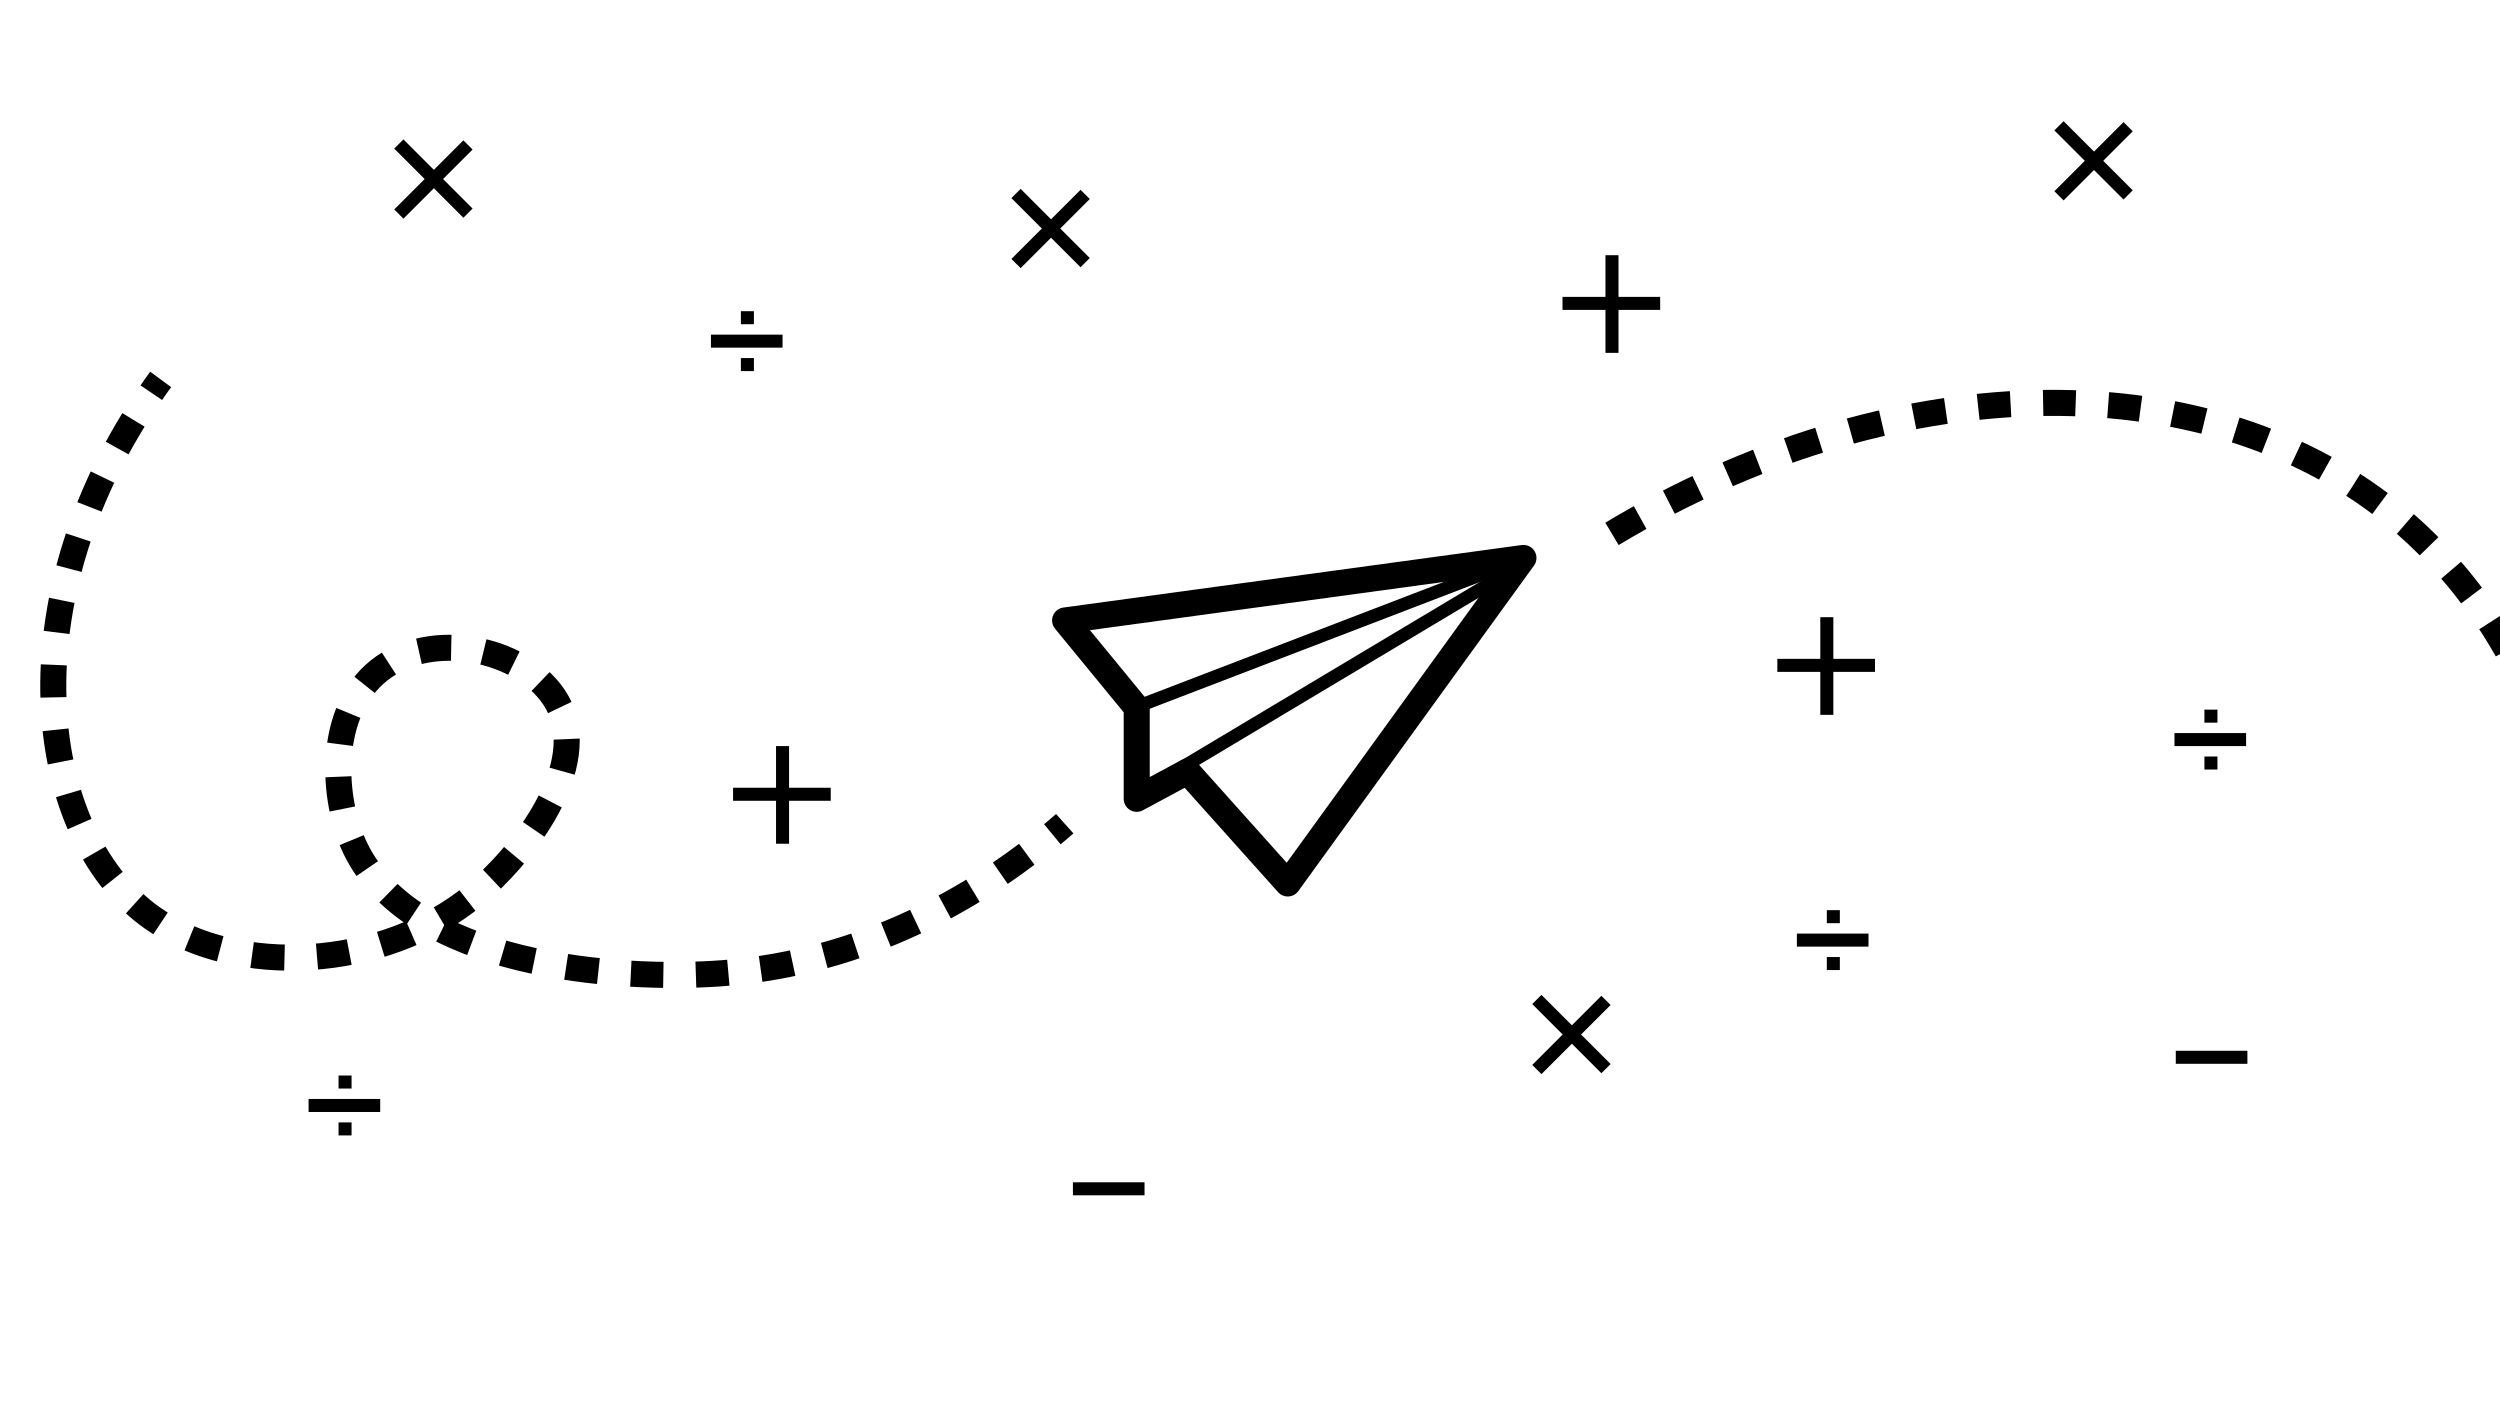 <?xml version="1.0" encoding="utf-8"?>
<!-- Generator: Adobe Illustrator 22.1.0, SVG Export Plug-In . SVG Version: 6.00 Build 0)  -->
<svg version="1.1" id="Layer_1" xmlns="http://www.w3.org/2000/svg" xmlns:xlink="http://www.w3.org/1999/xlink" x="0px" y="0px"
	 viewBox="0 0 1920 1080" style="enable-background:new 0 0 1920 1080;" xml:space="preserve">
<style type="text/css">
	.st0{fill:none;stroke:#000000;stroke-width:20;stroke-linecap:round;stroke-linejoin:round;stroke-miterlimit:10;}
	.st1{fill:none;stroke:#000000;stroke-width:10;stroke-miterlimit:10;}
	.st2{fill:none;stroke:#000000;stroke-width:20;stroke-miterlimit:10;}
	.st3{fill:none;stroke:#000000;stroke-width:20;stroke-miterlimit:10;stroke-dasharray:24.984,24.984;}
	.st4{fill:none;stroke:#000000;stroke-width:20;stroke-miterlimit:10;stroke-dasharray:25;}
</style>
<g>
	<polygon class="st0" points="818,476.5 1170,428.5 989,678.5 912,592.5 873,613.5 873,543.5 	"/>
	<line class="st1" x1="872.5" y1="543" x2="1169.5" y2="429"/>
	<line class="st1" x1="908.5" y1="589" x2="1167" y2="434.5"/>
</g>
<g>
	<g>
		<path class="st2" d="M123.4,291.4c-2.5,3.4-4.9,6.8-7.2,10.2"/>
		<path class="st3" d="M102.5,322.5C6.4,478.7,31.6,645,117.3,705.2c64.8,45.6,177,39.6,246.4-17.3c37.2-30.5,91.6-99.8,64-148.8
			C405.8,500.3,336.9,483,295,512c-42.5,29.5-41.1,95.8-24,135.4c41.4,95.5,205.4,106,284.2,100c111.1-8.5,194.7-60.5,243.2-98.9"/>
		<path class="st2" d="M808.2,640.7c3.4-2.8,6.6-5.5,9.5-8.1"/>
	</g>
</g>
<path class="st4" d="M1238,410c213.2-127.8,451.2-134.2,598-17c32.8,26.2,86.2,78.7,121,175"/>
<line class="st1" x1="1200" y1="233" x2="1275" y2="233"/>
<line class="st1" x1="1670" y1="568" x2="1725" y2="568"/>
<line class="st1" x1="824" y1="913" x2="879" y2="913"/>
<line class="st1" x1="1671" y1="812" x2="1726" y2="812"/>
<line class="st1" x1="1693" y1="550" x2="1703" y2="550"/>
<line class="st1" x1="1693" y1="586" x2="1703" y2="586"/>
<line class="st1" x1="1380" y1="722" x2="1435" y2="722"/>
<line class="st1" x1="1403" y1="704" x2="1413" y2="704"/>
<line class="st1" x1="1403" y1="740" x2="1413" y2="740"/>
<line class="st1" x1="546" y1="262" x2="601" y2="262"/>
<line class="st1" x1="569" y1="244" x2="579" y2="244"/>
<line class="st1" x1="569" y1="280" x2="579" y2="280"/>
<line class="st1" x1="237" y1="849" x2="292" y2="849"/>
<line class="st1" x1="260" y1="831" x2="270" y2="831"/>
<line class="st1" x1="260" y1="867" x2="270" y2="867"/>
<line class="st1" x1="1238" y1="196" x2="1238" y2="271"/>
<line class="st1" x1="1365" y1="511" x2="1440" y2="511"/>
<line class="st1" x1="1403" y1="474" x2="1403" y2="549"/>
<line class="st1" x1="563" y1="610" x2="638" y2="610"/>
<line class="st1" x1="601" y1="573" x2="601" y2="648"/>
<line class="st1" x1="1581.3" y1="96.6" x2="1634.4" y2="149.7"/>
<line class="st1" x1="1634.4" y1="97.3" x2="1581.3" y2="150.4"/>
<line class="st1" x1="1180.3" y1="767.6" x2="1233.4" y2="820.7"/>
<line class="st1" x1="1233.4" y1="768.3" x2="1180.3" y2="821.4"/>
<line class="st1" x1="780.3" y1="148.6" x2="833.4" y2="201.7"/>
<line class="st1" x1="833.4" y1="149.3" x2="780.3" y2="202.4"/>
<line class="st1" x1="306.3" y1="110.6" x2="359.4" y2="163.7"/>
<line class="st1" x1="359.4" y1="111.3" x2="306.3" y2="164.4"/>
</svg>
